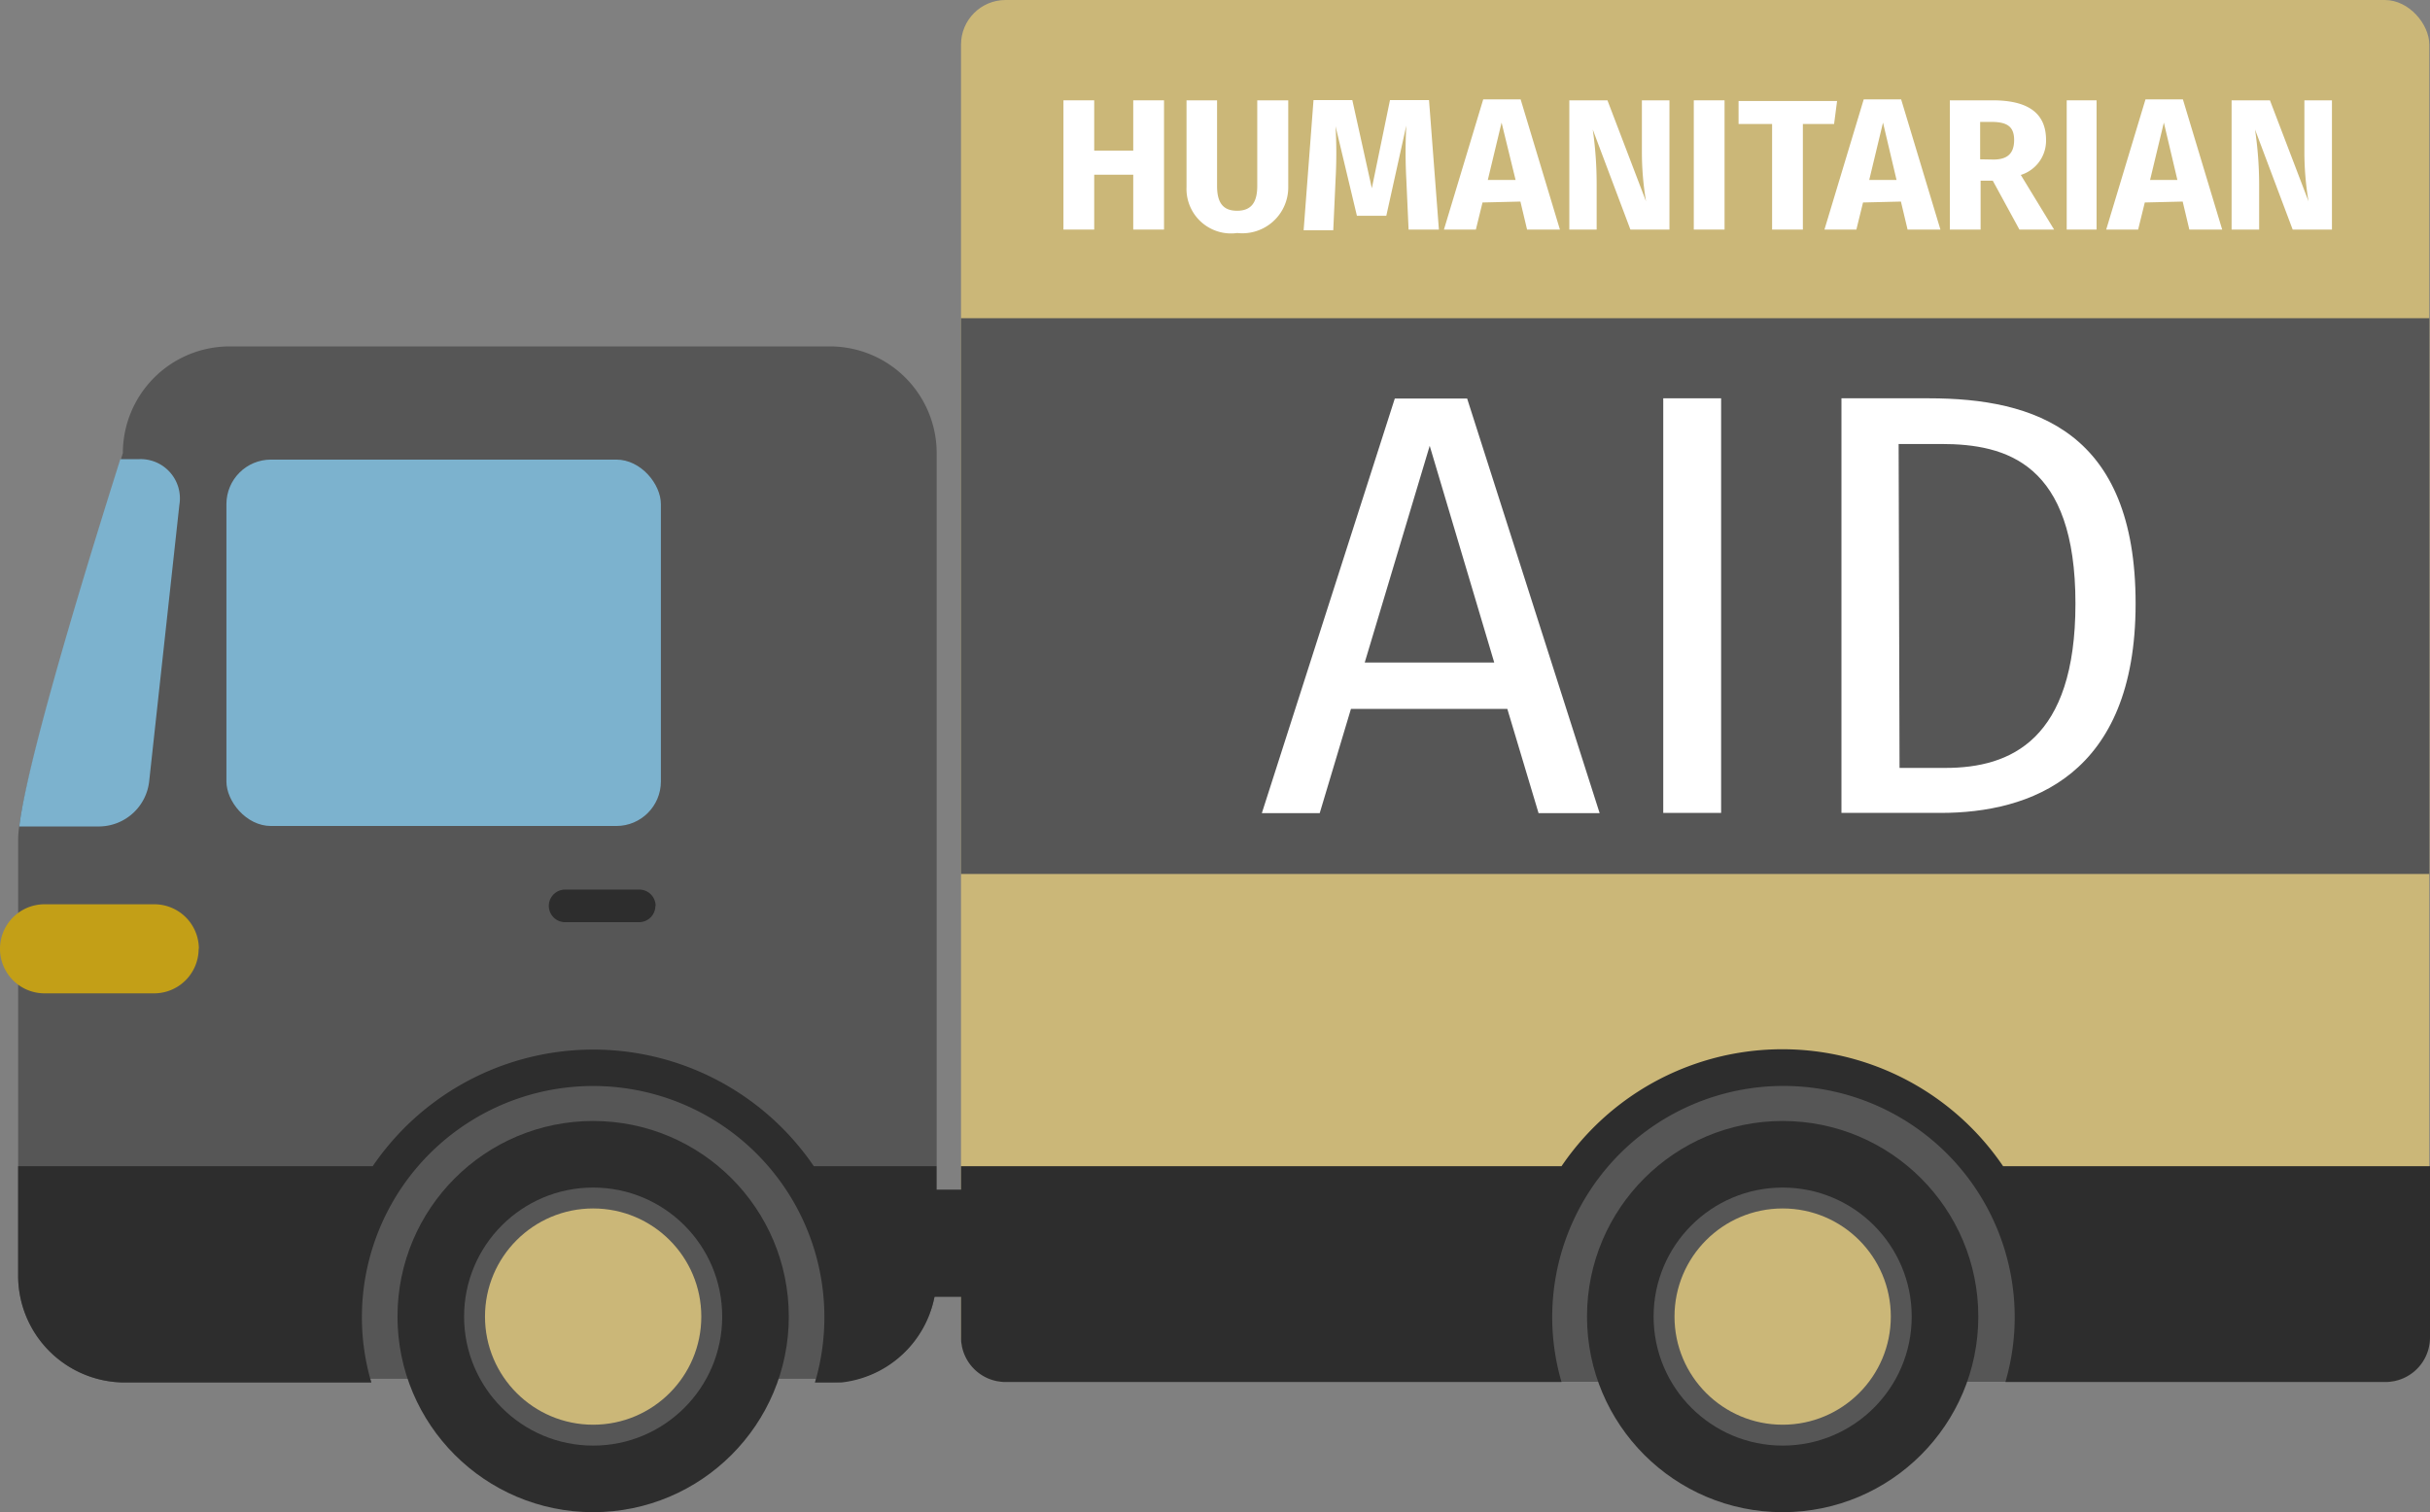 <svg xmlns="http://www.w3.org/2000/svg" viewBox="0 0 105.82 65.87"><rect x="0" y="0" width="105.82" height="65.87" fill="#808080" stroke="none"/><title>Depositphotos_89582858_10</title><g data-name="Layer 2"><path fill="#565656" d="M12.66 45.08h23.77v14.98H12.66z"/><path d="M36.14 15.09H10a4.65 4.65 0 0 0-4.65 4.65S.79 34 .79 36.57v19a4.65 4.65 0 0 0 4.65 4.65h10.73a10.07 10.07 0 1 1 19.32 0h.65a4.65 4.65 0 0 0 4.65-4.65V19.74a4.65 4.65 0 0 0-4.65-4.65z" fill="#565656"/><rect x="9.86" y="20.02" width="18.92" height="15.96" rx="1.94" ry="1.94" fill="#7cb2ce"/><path d="M6.08 20h-.84c-.58 1.84-4 12.62-4.4 16h3.51a2.21 2.21 0 0 0 2.15-2l1.31-12a1.71 1.71 0 0 0-1.73-2z" fill="#7cb2ce"/><path d="M28.54 39.46a.71.71 0 0 1-.71.71h-3.22a.71.71 0 0 1-.71-.71.71.71 0 0 1 .71-.71h3.23a.71.71 0 0 1 .71.71z" fill="#2d2d2d"/><circle cx="25.83" cy="57.35" r="8.52" fill="#2d2d2d"/><path d="M35.44 50.8a11.62 11.62 0 0 0-19.21 0H.79v4.77a4.65 4.65 0 0 0 4.65 4.65h10.73a10.07 10.07 0 1 1 19.32 0h1.15a4.65 4.65 0 0 0 4.14-4.62v-4.8z" fill="#2d2d2d"/><circle cx="25.83" cy="57.35" r="5.62" fill="#565656"/><circle cx="25.83" cy="57.35" r="4.71" fill="#cbb778"/><path d="M8.65 41.33a1.94 1.94 0 0 1-1.94 1.94H1.94A1.94 1.94 0 0 1 0 41.33a1.94 1.94 0 0 1 1.94-1.94h4.78a1.94 1.94 0 0 1 1.94 1.94z" fill="#c39f17"/><rect x="41.85" width="63.94" height="60.19" rx="1.94" ry="1.94" fill="#cbb778"/><path fill="#565656" d="M41.85 13.86h63.94v24.21H41.85z"/><path d="M77.63 46.5a10.85 10.85 0 0 0-10.47 13.69H88.1A10.85 10.85 0 0 0 77.63 46.5z" fill="#565656"/><circle cx="77.63" cy="57.35" r="8.52" fill="#2d2d2d"/><circle cx="77.63" cy="57.35" r="5.62" fill="#565656"/><circle cx="77.63" cy="57.35" r="4.71" fill="#cbb778"/><path d="M87.23 50.8a11.62 11.62 0 0 0-19.23 0H41.85v7.46a1.94 1.94 0 0 0 1.94 1.94H68a10.07 10.07 0 1 1 19.33 0h16.55a1.94 1.94 0 0 0 1.94-1.94V50.8z" fill="#2d2d2d"/><path fill="#2d2d2d" d="M37.07 51.82h8.65v4.67h-8.65z"/><path d="M47.65 7.61V10h-1.34V4.37h1.34v2.19h1.7V4.37h1.34V10h-1.34V7.61z" fill="#fff"/><path d="M56.1 8.15a2 2 0 0 1-2.22 2 1.94 1.94 0 0 1-2.21-2V4.37H53V8.1c0 .73.26 1.08.87 1.08s.88-.35.88-1.08V4.37h1.35z" fill="#fff"/><path d="M61.34 10l-.1-2.22a22 22 0 0 1 0-2.31l-.87 3.93h-1.28l-.93-3.9a20.49 20.49 0 0 1 0 2.33l-.1 2.2h-1.29l.43-5.67h1.69l.85 3.84.79-3.84h1.7l.43 5.64z" fill="#fff"/><path d="M64.56 8.82L64.27 10h-1.39l1.71-5.67h1.63L67.93 10H66.5l-.29-1.22zm.83-3.48l-.6 2.5H66z" fill="#fff"/><path d="M71 10l-1.64-4.36A16.67 16.67 0 0 1 69.53 8v2h-1.19V4.37H70l1.68 4.4a13 13 0 0 1-.18-2.11V4.37h1.2V10z" fill="#fff"/><path d="M73.76 10V4.37h1.34V10z" fill="#fff"/><path d="M78.51 5.4V10h-1.34V5.4h-1.46v-1H80l-.13 1z" fill="#fff"/><path d="M81.13 8.82L80.84 10h-1.39l1.71-5.67h1.63L84.5 10h-1.43l-.29-1.22zM82 5.34l-.6 2.5h1.19z" fill="#fff"/><path d="M86.25 7.87V10h-1.34V4.37h1.86c1.54 0 2.33.55 2.33 1.73A1.56 1.56 0 0 1 88 7.62L89.45 10h-1.51l-1.16-2.13zm.56-.92c.59 0 .9-.25.9-.85s-.32-.79-1-.79h-.48v1.63z" fill="#fff"/><path d="M90 10V4.37h1.3V10z" fill="#fff"/><path d="M93.4 8.82L93.11 10h-1.39l1.71-5.67h1.63L96.77 10h-1.43l-.29-1.22zm.83-3.48l-.6 2.5h1.19z" fill="#fff"/><path d="M99.84 10L98.2 5.64A16.67 16.67 0 0 1 98.38 8v2h-1.2V4.37h1.67l1.68 4.4a13 13 0 0 1-.18-2.11V4.37h1.2V10z" fill="#fff"/><path d="M58.83 30.88l-1.36 4.54h-2.52l5.79-18.06h3.15l5.77 18.06H67l-1.36-4.54zm3.43-11.46l-2.83 9.44h5.64z" fill="#fff"/><path d="M72.43 35.41V17.35h2.52v18.06z" fill="#fff"/><path d="M84 17.35c4.61 0 9 1.44 9 8.94s-4.59 9.12-8.49 9.12h-4.32V17.35zm-1.28 16.1h2c2.83 0 5.66-1.21 5.66-7.16 0-6.11-3-6.95-5.85-6.95h-1.85z" fill="#fff"/></g></svg>